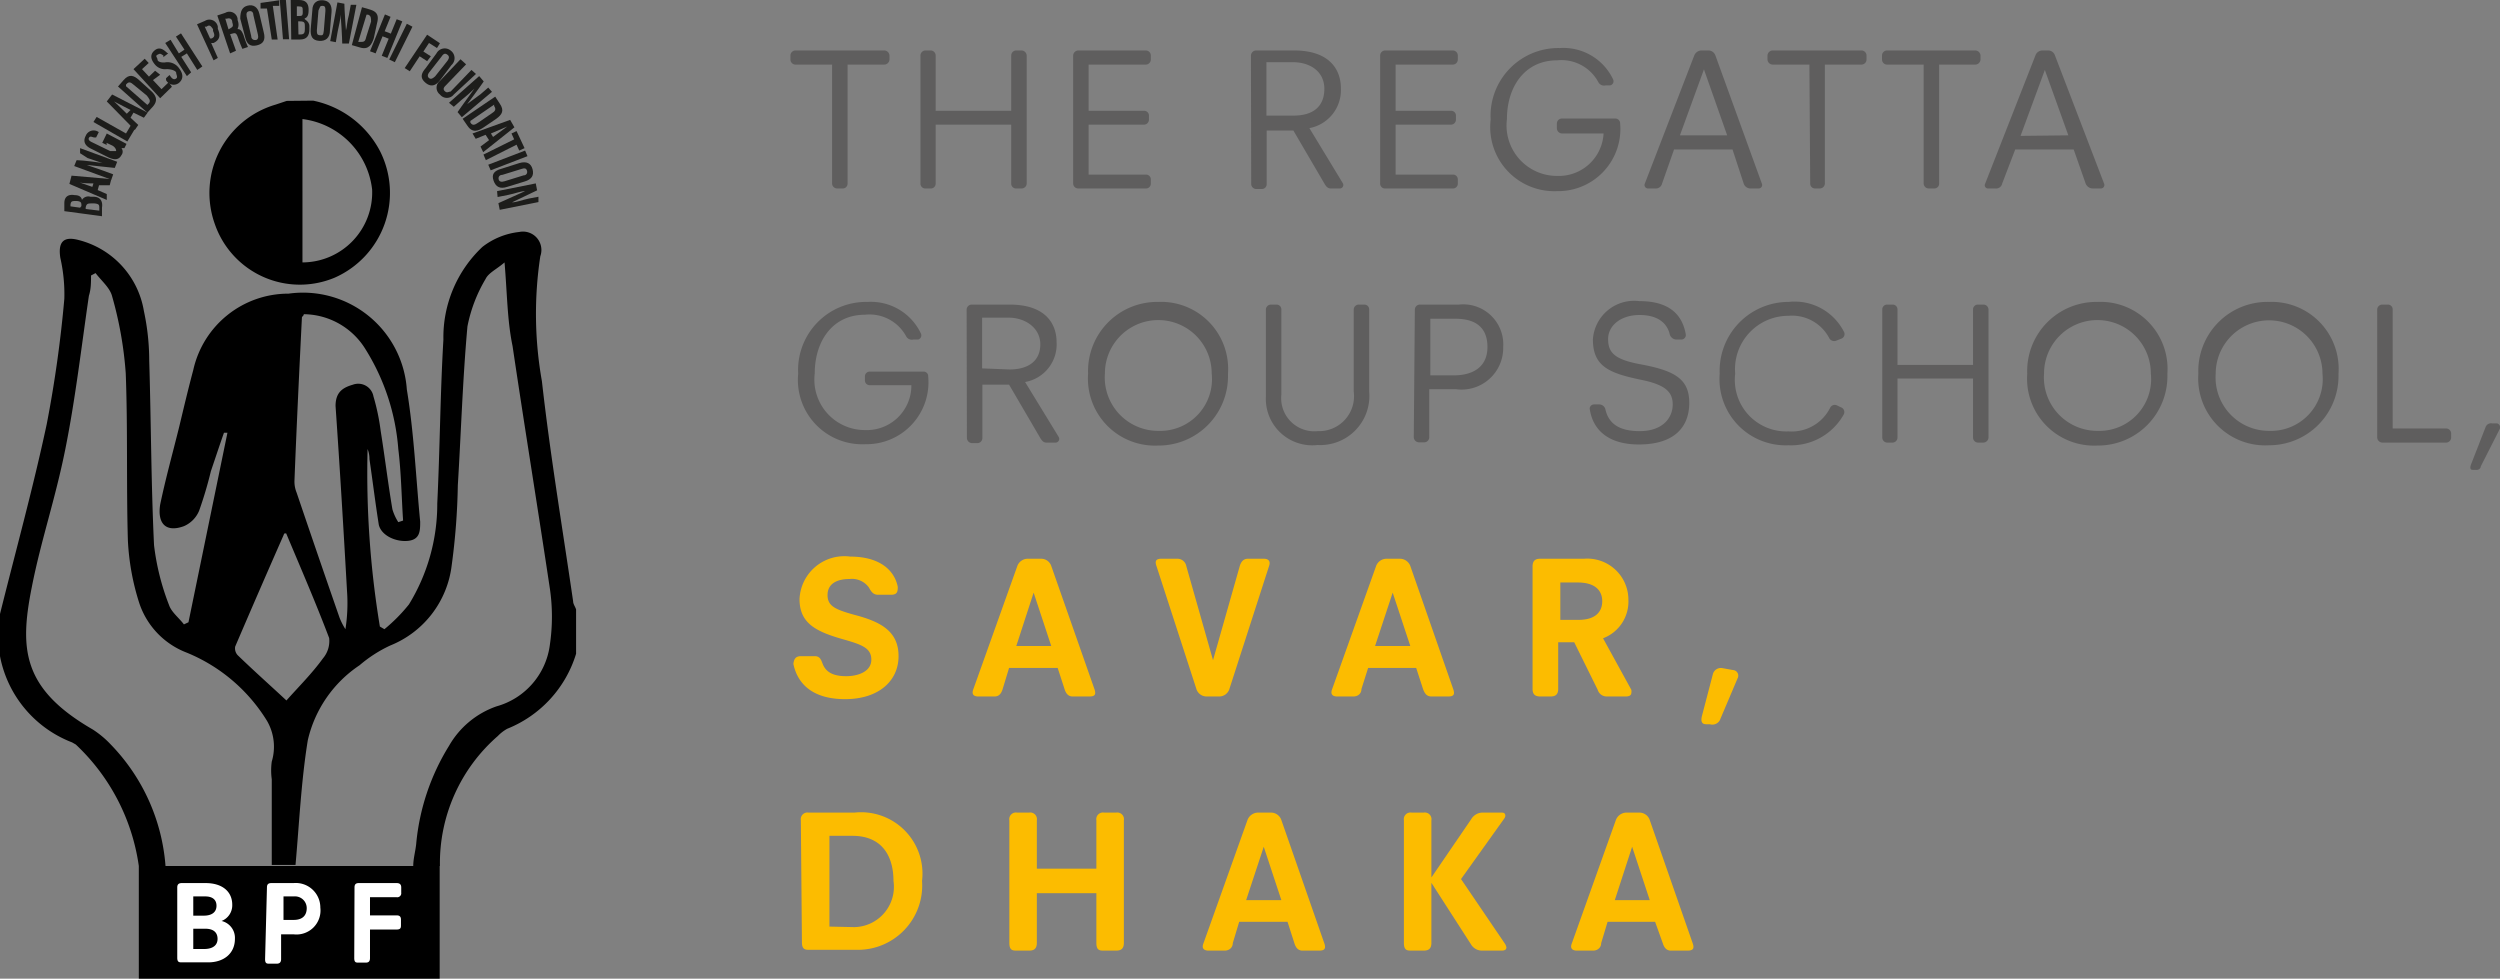<svg xmlns="http://www.w3.org/2000/svg" viewBox="0 0 93.65 36.66"><rect x="0" y="0" width="93.65" height="36.66" fill="#808080" stroke="none"/><defs><style>.cls-1{fill:#5f5e5e;}.cls-2{fill:#fcbc00;}.cls-3{fill:#fff;}.cls-4{fill:#1d1d1b;}</style></defs><title>Asset 1</title><g id="Layer_2" data-name="Layer 2"><g id="Layer_1-2" data-name="Layer 1"><path class="cls-1" d="M31.17,2.42H29.8a.19.19,0,0,1-.19-.19V2.08a.19.19,0,0,1,.19-.19h3.33a.2.2,0,0,1,.19.19v.15a.2.2,0,0,1-.19.19H31.75V6.87a.18.18,0,0,1-.19.19h-.2a.19.19,0,0,1-.19-.19Z"/><path class="cls-1" d="M34.48,2.08a.19.19,0,0,1,.19-.19h.19a.19.19,0,0,1,.19.19V4.15h2.83V2.08a.19.19,0,0,1,.19-.19h.2a.2.2,0,0,1,.19.19V6.87a.19.19,0,0,1-.19.19h-.2a.18.18,0,0,1-.19-.19V4.67H35.05v2.2a.18.18,0,0,1-.19.19h-.19a.18.18,0,0,1-.19-.19Z"/><path class="cls-1" d="M40.2,2.08a.2.2,0,0,1,.19-.19h2.53a.19.19,0,0,1,.19.19v.15a.19.19,0,0,1-.19.19H40.78V4.15h2.07a.18.18,0,0,1,.19.19v.14a.19.19,0,0,1-.19.19H40.78V6.54h2.14a.18.18,0,0,1,.19.19v.14a.18.18,0,0,1-.19.19H40.39a.19.19,0,0,1-.19-.19Z"/><path class="cls-1" d="M46.86,2.08a.2.2,0,0,1,.19-.19h1.42c1.36,0,1.76.74,1.76,1.42A1.45,1.45,0,0,1,49.05,4.8L50.3,6.86a.13.13,0,0,1-.12.2h-.33c-.11,0-.17-.07-.23-.17l-1.17-2h-1v2a.18.18,0,0,1-.19.19h-.2a.19.19,0,0,1-.19-.19Zm1.61,2.25c.69,0,1.14-.32,1.14-1s-.57-1-1.17-1h-1V4.33Z"/><path class="cls-1" d="M51.7,2.08a.19.19,0,0,1,.19-.19h2.53a.19.19,0,0,1,.19.19v.15a.19.19,0,0,1-.19.19H52.28V4.15h2.07a.18.18,0,0,1,.19.19v.14a.19.19,0,0,1-.19.19H52.28V6.54h2.14a.18.18,0,0,1,.19.19v.14a.18.18,0,0,1-.19.19H51.89a.18.18,0,0,1-.19-.19Z"/><path class="cls-1" d="M58.43,1.8a2.06,2.06,0,0,1,2,1.18.16.16,0,0,1-.12.22l-.17,0a.24.24,0,0,1-.27-.13,1.57,1.57,0,0,0-1.54-.81c-1.22,0-1.88,1-1.88,2.2a1.89,1.89,0,0,0,1.88,2.13A1.68,1.68,0,0,0,60.07,5H58.51a.2.2,0,0,1-.19-.19V4.63a.19.19,0,0,1,.19-.19h2a.18.18,0,0,1,.18.18,2.33,2.33,0,0,1-2.36,2.54,2.4,2.4,0,0,1-2.49-2.68A2.54,2.54,0,0,1,58.43,1.8Z"/><path class="cls-1" d="M63.47,2.07a.3.3,0,0,1,.26-.18H64a.28.28,0,0,1,.26.19L66,6.88a.13.13,0,0,1-.12.18h-.3a.27.27,0,0,1-.26-.18L64.9,5.6H62.71l-.45,1.28a.24.24,0,0,1-.26.18h-.27a.13.13,0,0,1-.12-.17Zm1.23,3-.87-2.47h0l-.9,2.47Z"/><path class="cls-1" d="M67.78,2.42H66.4a.2.2,0,0,1-.19-.19V2.08a.2.2,0,0,1,.19-.19h3.33a.19.19,0,0,1,.19.19v.15a.19.19,0,0,1-.19.19H68.36V6.87a.19.19,0,0,1-.19.19H68a.18.18,0,0,1-.19-.19Z"/><path class="cls-1" d="M72.06,2.42H70.69a.19.19,0,0,1-.19-.19V2.08a.19.19,0,0,1,.19-.19H74a.2.2,0,0,1,.19.19v.15a.2.2,0,0,1-.19.19H72.64V6.87a.18.18,0,0,1-.19.19h-.2a.19.19,0,0,1-.19-.19Z"/><path class="cls-1" d="M76.25,2.07a.28.28,0,0,1,.26-.18h.22a.27.27,0,0,1,.25.19l1.84,4.8a.13.13,0,0,1-.13.18h-.3a.29.29,0,0,1-.26-.18L77.68,5.6H75.49L75,6.88a.23.23,0,0,1-.26.18h-.26a.12.12,0,0,1-.12-.17Zm1.23,3L76.6,2.62h0l-.91,2.47Z"/><path class="cls-1" d="M32.5,11.31a2.07,2.07,0,0,1,2,1.19.16.16,0,0,1-.11.22l-.18,0a.24.24,0,0,1-.27-.13,1.56,1.56,0,0,0-1.54-.8c-1.22,0-1.88,1-1.88,2.2a1.89,1.89,0,0,0,1.88,2.12,1.67,1.67,0,0,0,1.74-1.68H32.59a.18.18,0,0,1-.19-.19v-.13a.18.18,0,0,1,.19-.19h2a.17.17,0,0,1,.18.18,2.32,2.32,0,0,1-2.35,2.54A2.41,2.41,0,0,1,29.9,14,2.55,2.55,0,0,1,32.5,11.31Z"/><path class="cls-1" d="M36.21,11.6a.19.19,0,0,1,.19-.19h1.42c1.37,0,1.76.74,1.76,1.41a1.43,1.43,0,0,1-1.18,1.49l1.26,2.06a.14.14,0,0,1-.13.21H39.2c-.11,0-.17-.07-.23-.17l-1.17-2h-1v2a.19.19,0,0,1-.19.19h-.2a.2.2,0,0,1-.19-.19Zm1.61,2.24c.69,0,1.15-.31,1.15-.94s-.58-1-1.18-1h-1v1.9Z"/><path class="cls-1" d="M43.39,11.31A2.51,2.51,0,0,1,46,14a2.6,2.6,0,0,1-2.62,2.69A2.51,2.51,0,0,1,40.76,14,2.59,2.59,0,0,1,43.39,11.31Zm0,4.83a1.94,1.94,0,0,0,2-2.15,2,2,0,1,0-4,0A2,2,0,0,0,43.39,16.14Z"/><path class="cls-1" d="M47.42,11.6a.19.19,0,0,1,.19-.19h.2a.18.18,0,0,1,.19.19v3.18a1.24,1.24,0,0,0,1.36,1.37,1.31,1.31,0,0,0,1.35-1.49V11.6a.19.19,0,0,1,.2-.19h.19a.18.18,0,0,1,.19.19v3.07a1.84,1.84,0,0,1-1.93,2,1.74,1.74,0,0,1-1.94-1.81Z"/><path class="cls-1" d="M53,11.6a.19.19,0,0,1,.19-.19h1.46A1.5,1.5,0,0,1,56.31,13a1.56,1.56,0,0,1-1.77,1.58h-1v1.8a.19.19,0,0,1-.19.19h-.2a.2.2,0,0,1-.19-.19Zm1.47,2.46c.66,0,1.25-.28,1.25-1.06s-.5-1.06-1.2-1.06h-.94v2.12Z"/><path class="cls-1" d="M59.71,15.15h.19a.24.24,0,0,1,.24.19c.13.58.59.81,1.28.81.88,0,1.24-.51,1.24-1s-.31-.75-1.22-.93c-1.19-.25-1.77-.51-1.77-1.51a1.55,1.55,0,0,1,1.74-1.43c1.17,0,1.62.55,1.74,1.25a.17.17,0,0,1-.16.19H62.8a.27.27,0,0,1-.25-.19c-.09-.4-.42-.73-1.13-.73s-1.18.4-1.18.9.23.76,1.18.94c1.31.24,1.86.55,1.86,1.45s-.55,1.56-1.89,1.56c-1.09,0-1.72-.5-1.84-1.34A.16.16,0,0,1,59.71,15.15Z"/><path class="cls-1" d="M67,11.31a2.07,2.07,0,0,1,2.08,1.13.18.18,0,0,1-.09.24l-.2.08a.21.21,0,0,1-.27-.1A1.57,1.57,0,0,0,67,11.83,2,2,0,0,0,65,14a1.93,1.93,0,0,0,2,2.16,1.61,1.61,0,0,0,1.56-.89.19.19,0,0,1,.26-.08l.17.08a.19.19,0,0,1,.08.25A2.26,2.26,0,0,1,67,16.68,2.48,2.48,0,0,1,64.42,14,2.58,2.58,0,0,1,67,11.31Z"/><path class="cls-1" d="M70.51,11.6a.18.18,0,0,1,.19-.19h.19a.18.18,0,0,1,.19.19v2.07h2.83V11.6a.18.18,0,0,1,.19-.19h.2a.19.19,0,0,1,.19.19v4.79a.2.2,0,0,1-.19.19h-.2a.19.19,0,0,1-.19-.19V14.18H71.08v2.21a.19.19,0,0,1-.19.19H70.7a.19.19,0,0,1-.19-.19Z"/><path class="cls-1" d="M78.57,11.31A2.51,2.51,0,0,1,81.19,14a2.6,2.6,0,0,1-2.62,2.69A2.51,2.51,0,0,1,75.94,14,2.59,2.59,0,0,1,78.57,11.31Zm0,4.83a1.94,1.94,0,0,0,2-2.15,2,2,0,1,0-4,0A2,2,0,0,0,78.57,16.14Z"/><path class="cls-1" d="M85,11.31A2.51,2.51,0,0,1,87.6,14,2.6,2.6,0,0,1,85,16.68,2.51,2.51,0,0,1,82.35,14,2.59,2.59,0,0,1,85,11.31Zm0,4.83A1.94,1.94,0,0,0,87,14a2,2,0,1,0-4,0A2,2,0,0,0,85,16.14Z"/><path class="cls-1" d="M89.05,11.6a.19.19,0,0,1,.19-.19h.2a.18.18,0,0,1,.19.19v4.45h2a.19.19,0,0,1,.19.19v.15a.19.19,0,0,1-.19.19H89.24a.2.2,0,0,1-.19-.19Z"/><path class="cls-1" d="M93.11,16a.22.22,0,0,1,.25-.14l.18,0a.15.15,0,0,1,.1.21l-.71,1.4c0,.08-.09.15-.19.13l-.12,0c-.1,0-.09-.1-.06-.19Z"/><path class="cls-2" d="M30,24.58l.52,0c.18,0,.23.11.29.27.13.36.45.48.89.48s.94-.17.94-.62-.38-.57-1.12-.78c-1-.29-1.57-.61-1.57-1.49a1.68,1.68,0,0,1,1.9-1.59c1.08,0,1.65.49,1.78,1.13,0,.15,0,.29-.23.3l-.5,0c-.19,0-.26-.11-.35-.27a.78.78,0,0,0-.73-.32c-.49,0-.82.19-.82.6s.28.54,1,.74c1,.26,1.66.62,1.66,1.55s-.75,1.61-2,1.61-1.79-.6-1.94-1.32C29.74,24.72,29.78,24.58,30,24.58Z"/><path class="cls-2" d="M38.11,21.2a.42.42,0,0,1,.38-.27H39a.4.4,0,0,1,.38.27L41,25.82c.07.21,0,.27-.19.27h-.63c-.16,0-.25-.11-.3-.27l-.26-.8H37.8l-.24.79c-.05.17-.14.28-.3.28h-.61c-.15,0-.27-.06-.19-.27Zm1.27,3-.66-2h0l-.65,2Z"/><path class="cls-2" d="M43.32,21.2c-.07-.2,0-.27.19-.27h.6a.34.34,0,0,1,.33.28l1,3.52h0l1-3.52c.05-.17.14-.28.31-.28h.59c.15,0,.27.07.2.27l-1.49,4.62a.4.4,0,0,1-.38.27H45.2a.4.4,0,0,1-.38-.27Z"/><path class="cls-2" d="M51.55,21.2a.42.42,0,0,1,.39-.27h.51a.42.42,0,0,1,.38.27l1.61,4.62c.07.21,0,.27-.19.27h-.63c-.17,0-.25-.11-.31-.27l-.26-.8h-1.8l-.25.79c0,.17-.13.28-.3.28h-.61c-.14,0-.27-.06-.19-.27Zm1.28,3-.66-2h0l-.66,2Z"/><path class="cls-2" d="M57.41,21.22c0-.24.13-.29.29-.29h1.64A1.54,1.54,0,0,1,61,22.47a1.47,1.47,0,0,1-.95,1.44l1.06,1.93a.34.34,0,0,1,0,.12c0,.07-.06.13-.21.13h-.72a.35.35,0,0,1-.33-.25l-.88-1.78h-.6v1.75c0,.23-.13.28-.29.28H57.7c-.16,0-.29-.05-.29-.28Zm1.72,2c.71,0,.89-.37.89-.7s-.19-.7-.92-.7h-.65v1.4Z"/><path class="cls-2" d="M64.16,25.27a.31.31,0,0,1,.37-.24l.39.07a.21.21,0,0,1,.17.31l-.64,1.51a.32.32,0,0,1-.4.21l-.14,0c-.16,0-.21-.11-.15-.33Z"/><path class="cls-2" d="M30,30.73a.25.25,0,0,1,.29-.29h1.72A2.3,2.3,0,0,1,34.54,33a2.41,2.41,0,0,1-2.46,2.58H30.33c-.16,0-.29,0-.29-.29Zm2,4A1.51,1.51,0,0,0,33.47,33c0-.87-.38-1.69-1.54-1.69h-.86v3.4Z"/><path class="cls-2" d="M37.81,30.73a.25.25,0,0,1,.29-.29h.45a.25.25,0,0,1,.29.29v1.81h2.23V30.73a.25.25,0,0,1,.29-.29h.45a.25.25,0,0,1,.29.29v4.59c0,.24-.13.29-.29.29h-.45c-.16,0-.29,0-.29-.29V33.46H38.84v1.86c0,.24-.13.29-.29.29H38.1c-.16,0-.29,0-.29-.29Z"/><path class="cls-2" d="M46.73,30.72a.43.43,0,0,1,.38-.28h.51a.41.41,0,0,1,.38.28l1.61,4.62c.07.2,0,.27-.19.27h-.63c-.16,0-.25-.11-.3-.27l-.26-.81H46.42l-.24.8c0,.17-.14.28-.3.28h-.61c-.15,0-.27-.07-.19-.27Zm1.27,3-.66-2h0l-.66,2Z"/><path class="cls-2" d="M52.59,30.73a.25.25,0,0,1,.29-.29h.45a.25.25,0,0,1,.29.29v2.14h0l1.49-2.18a.5.5,0,0,1,.4-.25h.71c.09,0,.17,0,.17.13a.27.27,0,0,1-.06.12l-1.6,2.24,1.63,2.4a.37.37,0,0,1,.07.16c0,.08-.06.12-.17.12h-.76a.48.48,0,0,1-.4-.24l-1.48-2.3h0v2.25c0,.24-.13.29-.29.29h-.45c-.16,0-.29,0-.29-.29Z"/><path class="cls-2" d="M60.53,30.72a.43.43,0,0,1,.38-.28h.51a.41.41,0,0,1,.38.28l1.61,4.62c.07.2,0,.27-.19.27h-.63c-.16,0-.25-.11-.3-.27L62,34.53H60.22l-.24.8c0,.17-.14.28-.3.28h-.61c-.15,0-.27-.07-.19-.27Zm1.27,3-.66-2h0l-.65,2Z"/><g id="ZXUIdU"><path d="M0,23c.59-2.37,1.24-4.72,1.75-7.11a45.81,45.81,0,0,0,.66-4.7,6.16,6.16,0,0,0-.15-1.53c-.09-.59.11-.82.68-.67a3.3,3.3,0,0,1,2.45,2.66,8.9,8.9,0,0,1,.2,1.86c.07,2.3.07,4.61.18,6.91a9.08,9.08,0,0,0,.56,2.24c.09.27.37.48.56.73l.17-.08,1.46-7.1-.13,0c-.17.48-.34,1-.49,1.44a14.83,14.83,0,0,1-.44,1.48,1.08,1.08,0,0,1-.57.58c-.68.25-1-.1-.89-.81.21-1,.47-1.93.71-2.9.17-.71.34-1.43.53-2.14A3.65,3.65,0,0,1,10.81,11a3.9,3.9,0,0,1,4.43,3.59c.27,1.63.34,3.3.5,4.95,0,.34,0,.67-.45.72s-1-.19-1.1-.6c-.13-.82-.23-1.64-.35-2.46a1,1,0,0,0-.07-.38,35.2,35.2,0,0,0,.46,6.65l.17.1a6.22,6.22,0,0,0,.92-.93,7.19,7.19,0,0,0,1.06-3.78c.1-2.05.11-4.1.23-6.14a4.65,4.65,0,0,1,1.46-3.47,2.72,2.72,0,0,1,1.38-.56.69.69,0,0,1,.79.91,14.41,14.41,0,0,0,.06,4.68c.31,2.76.77,5.5,1.17,8.25,0,.1.08.2.11.3v1.66A4.41,4.41,0,0,1,19,27.3a1.49,1.49,0,0,0-.35.27,6.31,6.31,0,0,0-2.17,4.87h-1c0-.27.08-.54.11-.82a8.42,8.42,0,0,1,1.23-3.68,3.3,3.3,0,0,1,1.78-1.48,2.76,2.76,0,0,0,2-2.32,7.25,7.25,0,0,0,0-2.08c-.45-3-.95-6.07-1.4-9.1C19,12,19,11,18.9,9.83c-.3.26-.6.39-.71.62a5.55,5.55,0,0,0-.68,1.78c-.18,2-.24,4-.36,5.95a25.09,25.09,0,0,1-.23,3,3.71,3.71,0,0,1-2.3,3,5,5,0,0,0-1.15.74,4.62,4.62,0,0,0-1.94,2.81c-.25,1.54-.32,3.11-.46,4.67h-.89c0-1.07,0-2.14,0-3.21a2.42,2.42,0,0,1,0-.66A1.93,1.93,0,0,0,10,27a6.35,6.35,0,0,0-3-2.55,3,3,0,0,1-1.78-1.85,9.09,9.09,0,0,1-.43-2.37c-.06-2.08,0-4.17-.08-6.25A14.12,14.12,0,0,0,4.2,11.1c-.08-.32-.4-.58-.62-.87l-.17.09c0,.26,0,.51-.08.76-.28,1.91-.5,3.83-.88,5.73S1.53,20.26,1.19,22c-.46,2.31-.36,3.8,2.29,5.33a3.62,3.62,0,0,1,.67.56A7.32,7.32,0,0,1,6.2,32.44h-1a7.72,7.72,0,0,0-2.36-4.55l-.14-.08A4.33,4.33,0,0,1,0,24.58ZM11.38,11.77c0,.06-.07.09-.07.12-.1,2-.2,4.09-.28,6.13a1.09,1.09,0,0,0,.08.43q.8,2.36,1.61,4.69a2.49,2.49,0,0,0,.22.43A6.32,6.32,0,0,0,13,22.15c-.13-2.31-.27-4.63-.43-6.94,0-.52.27-.69.65-.8a.58.58,0,0,1,.77.44,8.22,8.22,0,0,1,.27,1.29c.16,1,.28,2,.44,2.94a1.88,1.88,0,0,0,.22.48l.18-.06c-.06-.89-.07-1.79-.18-2.68a8.21,8.21,0,0,0-1.23-3.74A2.74,2.74,0,0,0,11.38,11.77Zm-.65,14.47c.47-.53.95-1,1.37-1.58a1,1,0,0,0,.23-.76c-.5-1.32-1.06-2.61-1.61-3.92-.06,0-.08,0-.09.05q-.92,2.09-1.82,4.19a.38.38,0,0,0,.09.32C9.51,25.13,10.14,25.69,10.73,26.24Z"/><path d="M11.73,3.77a3.66,3.66,0,0,1,2.51,1.9,3.47,3.47,0,0,1-1.7,4.73,3.37,3.37,0,0,1-4.49-2,3.45,3.45,0,0,1,2.27-4.48l.42-.14Zm-.4.69V9.83A2.62,2.62,0,0,0,13.94,7.1,3,3,0,0,0,11.33,4.46Z"/></g><rect x="5.2" y="32.44" width="11.27" height="4.22"/><path class="cls-3" d="M6.64,33.24c0-.13.08-.16.17-.16H7.7c.63,0,1,.32,1,.81a.63.63,0,0,1-.4.61h0a.65.65,0,0,1,.5.67c0,.55-.42.88-1,.88H6.81c-.09,0-.17,0-.17-.17Zm1,1.06c.28,0,.47-.12.47-.37s-.18-.35-.42-.35H7.24v.72Zm0,1.25c.37,0,.51-.17.51-.38s-.12-.38-.46-.38H7.24v.76Z"/><path class="cls-3" d="M10,33.24c0-.13.07-.16.17-.16H11A.92.92,0,0,1,12,34,.9.9,0,0,1,11,35h-.47v.93c0,.14-.08.17-.17.17h-.26c-.1,0-.17,0-.17-.17Zm1,1.22c.4,0,.49-.24.49-.44a.44.44,0,0,0-.48-.44h-.39v.88Z"/><path class="cls-3" d="M13.28,33.24c0-.13.07-.16.16-.16h1.42c.13,0,.17.07.17.16v.2a.15.15,0,0,1-.17.17h-1v.68h1c.13,0,.16.07.16.16v.2c0,.09,0,.17-.16.17h-1v1.07c0,.14-.07.17-.16.17h-.27c-.09,0-.16,0-.16-.17Z"/><path class="cls-4" d="M2.41,7.91l0-.3c0-.26.17-.34.39-.3h0c.21,0,.26.11.27.18a.28.28,0,0,1,.32-.12l.11,0c.25,0,.36.16.32.41l0,.32Zm.64-.19c0-.12,0-.17-.16-.19H2.84c-.13,0-.18,0-.2.13v.07L3,7.78Zm.67.17,0-.08c0-.13,0-.17-.18-.19l-.09,0c-.15,0-.21,0-.24.15v.06Z"/><path class="cls-4" d="M3.66,7.12,4,7.27,4,7.49,2.6,6.89l.08-.31,1.49.13-.06.23-.4,0ZM3.5,6.87c-.25,0-.49,0-.65-.08h0L3.46,7Z"/><path class="cls-4" d="M4.17,6.73,2.78,6.22,2.87,6c.22,0,1,.1,1,.12h0l-.59-.2L3,5.74,3,5.55l1.39.51-.09.23L3.25,6.18h0l.61.21.38.14Z"/><path class="cls-4" d="M4.74,5.39l-.08.16-.11,0a.21.21,0,0,1,0,.26c-.1.19-.27.19-.5.08l-.62-.31c-.22-.1-.34-.26-.22-.49a.32.32,0,0,1,.49-.14l0,0-.1.2-.06,0c-.07,0-.15-.07-.2,0s0,.13.11.18l.68.33c.11,0,.18,0,.21,0s0-.15-.16-.22l-.19-.09L4,5.43l-.17-.08L4,5Z"/><path class="cls-4" d="M3.5,4.57l.12-.19L4.72,5l.19-.32.16.12-.3.5Z"/><path class="cls-4" d="M4.89,4.41l.29.27-.13.19L4,3.8l.2-.26,1.33.68-.14.19L5,4.22Zm0-.29L4.27,3.8h0c.1.08.32.31.48.46Z"/><path class="cls-4" d="M4.42,3.24,4.63,3c.21-.24.38-.18.58,0l.42.38c.17.15.33.34.1.61l-.21.23Zm1.1.69.05-.05c.1-.11,0-.2-.07-.3L5,3.17c-.1-.09-.18-.13-.28,0l0,.06Z"/><path class="cls-4" d="M6,2.8,5.73,3l.32.34.27-.26.12.17L6,3.68,5,2.59l.42-.39.15.16-.25.23.26.28.23-.22Z"/><path class="cls-4" d="M6.35,2.81l.05.07c.07.09.13.11.2.06s0-.14,0-.21-.16-.14-.36-.14a.49.49,0,0,1-.45-.19c-.12-.15-.2-.34,0-.51s.37,0,.47.09L6.3,2l-.18.14,0-.06C6,2,6,2,5.9,2.05s0,.11,0,.18.11.12.27.11a.53.53,0,0,1,.54.22c.13.17.19.37,0,.54A.32.32,0,0,1,6.22,3l0-.07Z"/><path class="cls-4" d="M6.19,1.61l.2-.12L6.7,2l.21-.14-.32-.49.19-.12.8,1.24-.19.13L7,2l-.21.13.37.58L7,2.85Z"/><path class="cls-4" d="M7.38.91l.3-.13A.32.32,0,0,1,8.16,1l0,.08c.1.23.09.41-.16.53l-.09,0,.25.56L8,2.26Zm.49.53.06,0c.13-.06.11-.15.05-.28l0-.07C7.91,1,7.86.9,7.74,1L7.67,1Z"/><path class="cls-4" d="M8.62,1.28l.22.62L8.62,2,8.14.58l.3-.1A.31.31,0,0,1,8.9.7V.75c.08.22,0,.3,0,.34.1,0,.16.06.23.25a3.36,3.36,0,0,0,.16.42l-.21.07a3.89,3.89,0,0,1-.16-.41c-.06-.17-.09-.2-.22-.16ZM8.56,1.1l0,0C8.73,1,8.75,1,8.7.83l0,0c0-.11-.08-.17-.2-.13l-.06,0Z"/><path class="cls-4" d="M9.72.53l.16.68c.07.27,0,.43-.26.49s-.38-.06-.44-.32L9,.7C9,.42,9.07.26,9.28.21S9.66.26,9.72.53ZM9.24.62l.17.73c0,.12.09.16.17.15s.11-.09.08-.21L9.49.56c0-.11-.07-.16-.16-.14S9.22.5,9.24.62Z"/><path class="cls-4" d="M10,.32l-.24,0,0-.21.7-.1,0,.21-.24,0,.18,1.26-.22,0Z"/><path class="cls-4" d="M10.71,0l.12,1.47-.23,0L10.48,0Z"/><path class="cls-4" d="M10.89,0h.31c.25,0,.35.12.36.33V.39c0,.21-.07.27-.14.3s.17.08.17.29v.11c0,.25-.1.39-.35.39h-.33Zm.29.6c.13,0,.17,0,.16-.19v0c0-.13,0-.17-.15-.17h-.07V.6Zm0,.69h.08c.13,0,.16-.06.16-.2V1c0-.14,0-.2-.19-.2h-.06Z"/><path class="cls-4" d="M12.42.45l-.06.69c0,.28-.16.41-.41.39s-.33-.17-.31-.45L11.7.39c0-.28.18-.4.4-.38S12.44.17,12.42.45ZM11.93.39l-.06.74c0,.12,0,.18.11.19s.13,0,.15-.17l.06-.74c0-.12,0-.19-.11-.19S12,.26,11.93.39Z"/><path class="cls-4" d="M12.37,1.54,12.64.09l.26.05c0,.21.06,1,.06,1h0C13,1,13,.8,13.07.56l.07-.38.21,0-.28,1.45-.25,0c0-.19-.05-1-.06-1.08h0c0,.17-.06.37-.11.63l-.07.4Z"/><path class="cls-4" d="M13.56.27l.31.09c.3.09.32.27.25.53L14,1.44c-.07.21-.18.44-.51.34l-.31-.09Zm-.14,1.3.07,0c.14,0,.19,0,.23-.19L13.9.81c0-.13,0-.22-.11-.26l-.06,0Z"/><path class="cls-4" d="M14.42.54l.21.09-.22.54.23.09.22-.54.21.08-.56,1.37-.21-.08.26-.64-.23-.09L14.07,2l-.21-.08Z"/><path class="cls-4" d="M15.45,1l-.66,1.33-.21-.1L15.24.89Z"/><path class="cls-4" d="M16,1.3l.48.32-.11.18-.3-.19-.21.32.28.18L16,2.29l-.28-.18-.37.56-.19-.12Z"/><path class="cls-4" d="M16.91,2.44,16.49,3c-.18.23-.36.26-.55.1s-.19-.32,0-.54L16.35,2a.35.35,0,0,1,.54-.1A.35.35,0,0,1,16.91,2.44Zm-.37-.32-.46.59c-.07.09-.07.17,0,.22s.14,0,.22-.07l.46-.58c.07-.1.08-.17,0-.23S16.62,2,16.54,2.12Z"/><path class="cls-4" d="M17.46,2.41l-.78.81q-.12.12,0,.21c.07.06.13,0,.2,0l.78-.81.17.15L17,3.54a.33.33,0,0,1-.52,0,.32.32,0,0,1,0-.51l.77-.81Z"/><path class="cls-4" d="M16.82,3.85l1.13-1,.17.2c-.12.18-.57.79-.62.85h0L18,3.53l.29-.25.14.16-1.13.95-.16-.19c.1-.15.59-.82.63-.88h0a6.18,6.18,0,0,1-.49.43L17,4Z"/><path class="cls-4" d="M18.55,3.62l.17.26c.18.26.09.41-.13.57l-.47.32c-.19.13-.42.23-.61-.06l-.18-.26Zm-.93.91,0,.06c.08.13.17.09.3,0l.51-.35c.11-.07.17-.14.08-.27l0-.05Z"/><path class="cls-4" d="M18.19,5.05l-.37.15L17.7,5l1.41-.51.16.28L18.1,5.7,18,5.49l.32-.24Zm.28.08L19,4.74h0L18.39,5Z"/><path class="cls-4" d="M19.26,5.22,19.16,5l.19-.09.3.64-.2.09-.1-.22L18.2,6l-.09-.21Z"/><path class="cls-4" d="M19.76,5.85l-1.38.53-.09-.21,1.38-.53Z"/><path class="cls-4" d="M19.65,6.8,19,7c-.27.09-.43,0-.51-.23s0-.37.3-.45l.66-.21c.27-.08.44,0,.5.23S19.92,6.72,19.65,6.8Zm-.12-.47-.71.22c-.12,0-.16.09-.14.17s.09.11.22.07l.71-.22c.11,0,.16-.09.13-.18S19.65,6.29,19.53,6.33Z"/><path class="cls-4" d="M18.62,7.16l1.45-.29.05.26-.94.45h0c.17,0,.38-.09.62-.14l.37-.07,0,.2-1.45.29-.05-.25,1-.45h0c-.17,0-.37.09-.63.14l-.4.08Z"/></g></g></svg>